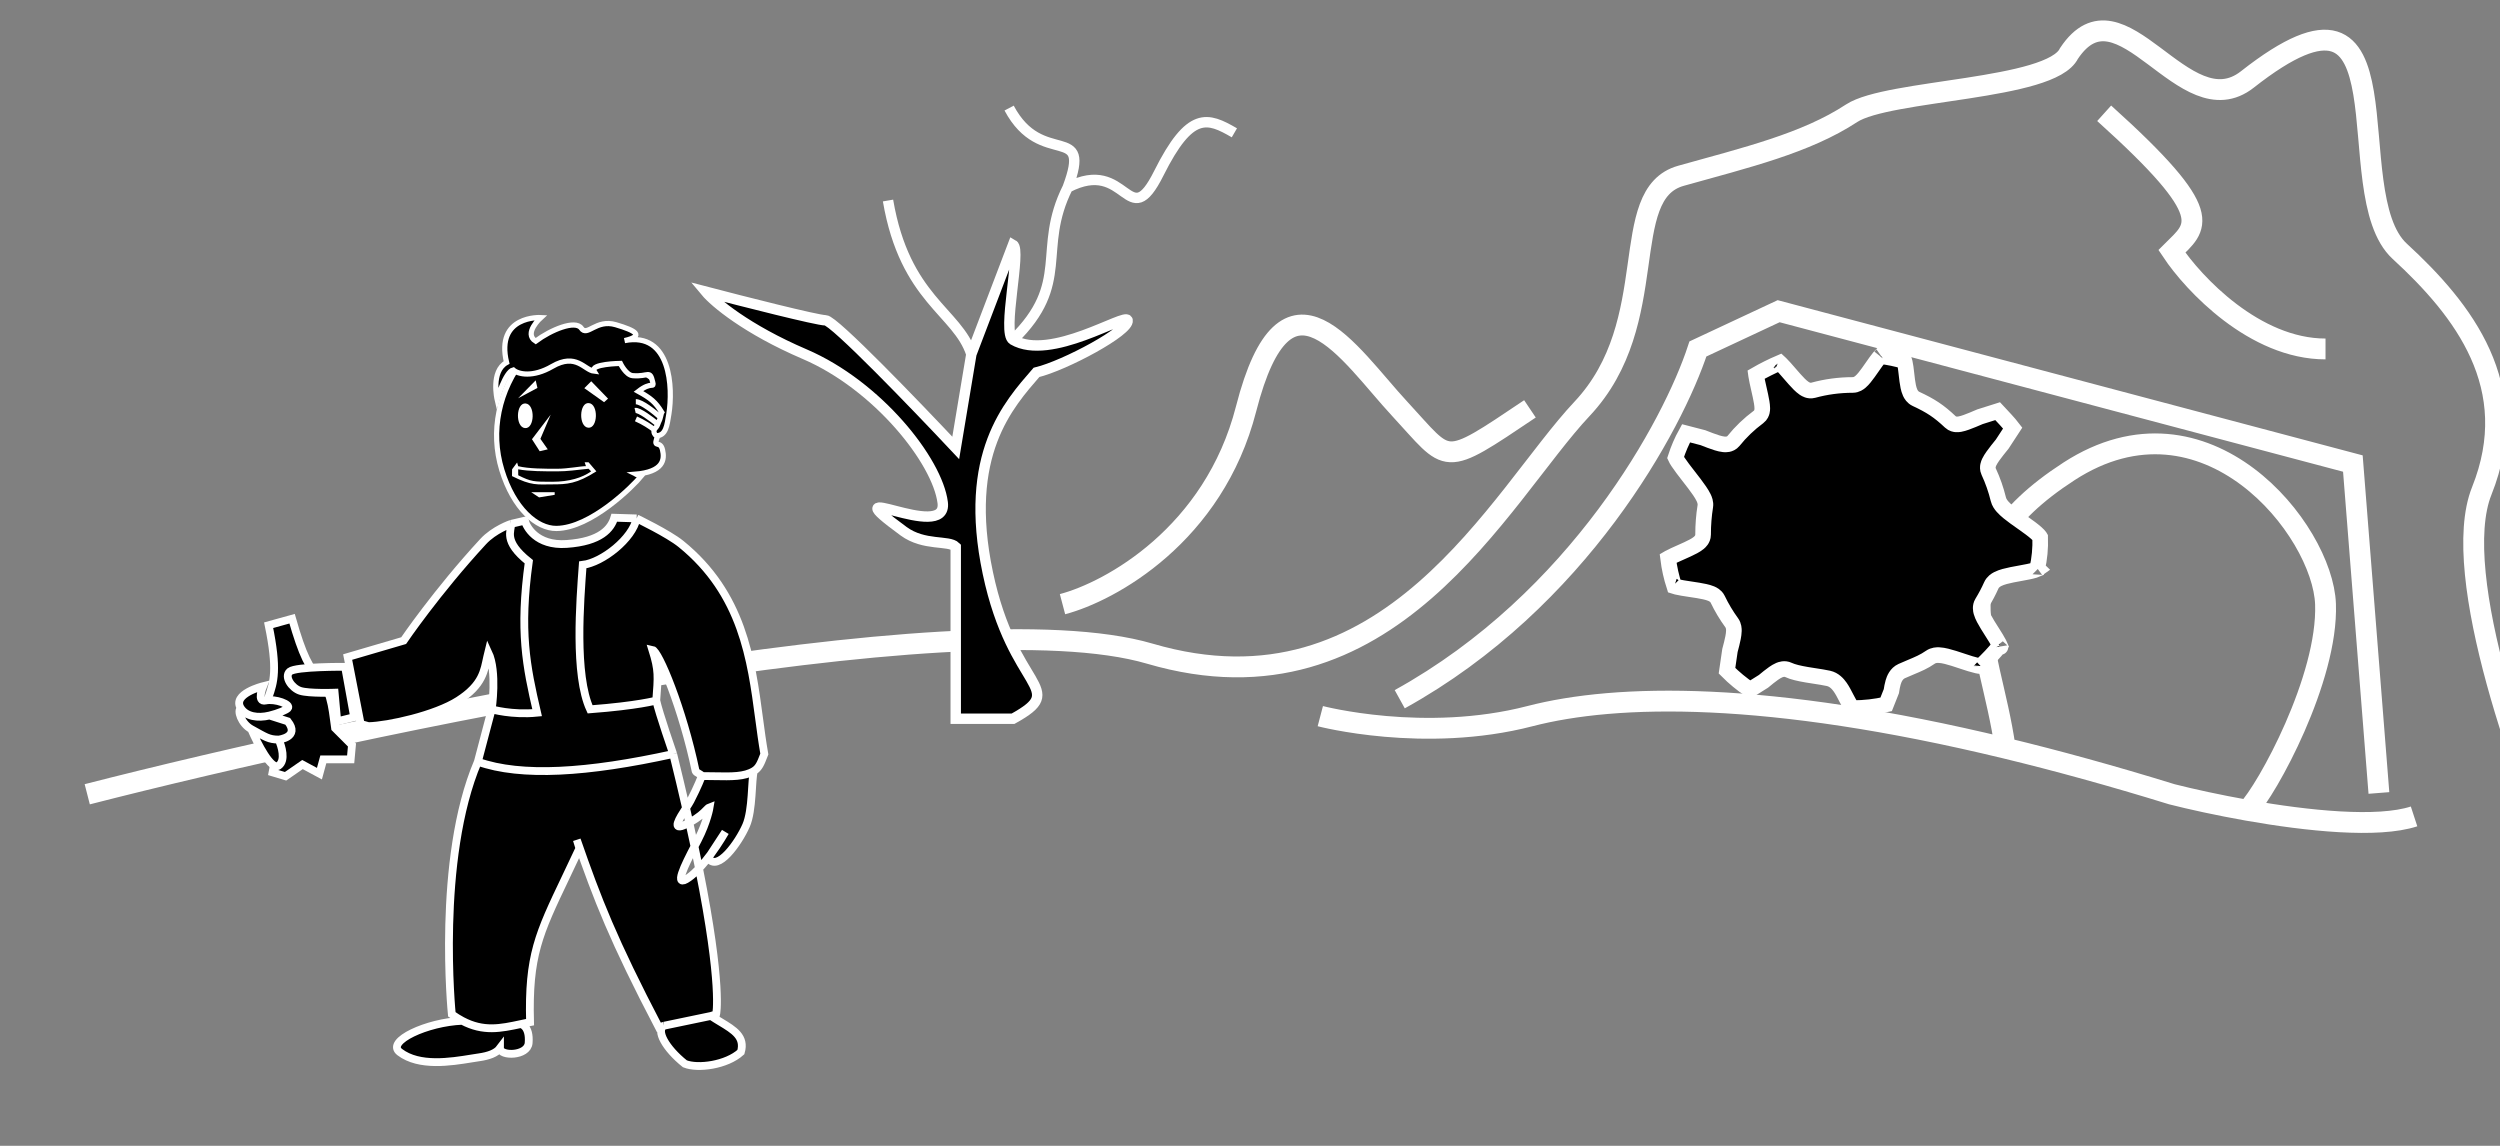 <svg width="960" height="440" viewBox="0 0 960 440" fill="none" xmlns="http://www.w3.org/2000/svg">
<rect x="0" y="0" width="960" height="440" fill="#808080" stroke="none"/>
<path d="M33.5 305C138.833 278 367.9 229.4 441.5 251C533.5 278 576 190.5 607.5 157C639 123.5 620.5 74.5 645.5 67.5C670.5 60.5 693.5 55 711 43.5C725 34.3 787.667 34.667 794.5 20.5C814.5 -9.5 838.631 49.661 863 30.5C928.5 -21 897 74 921.5 96.5C946 119 969 148.5 953 188.5C940.2 220.5 970 301.833 986.5 338.5L1015.5 374.5M507 275C507 275 547 285.5 587.5 275C620.817 266.362 678.495 265.169 770 287.285M927 313.5C913.05 318.061 886.024 315.229 863 311.16M770 287.285C789.729 292.053 811.031 297.905 834 305C841.355 306.866 851.695 309.162 863 311.16M770 287.285C764.167 245.69 742 215 794.5 181C847 147 892 203.5 893 232C894 260.5 870.667 303.202 863 311.16M537.5 268.5C606.3 230.5 642.5 163 652 134L683 119.5L903.5 178L913.5 304.5M808 43.5C852 83.1 843.667 86.833 834 96.5C842.333 109 865.8 134 893 134M408 232C426.333 227.167 466.1 205.4 478.5 157C494 96.5 518 136 537.5 157C557 178 553.258 180 587.5 157" stroke="white" stroke-width="8"/>
<path d="M389 276H367V210C364.333 207.333 354.848 209.755 347 204C317 182 364 209 362 193C360 177 337 148 309 136C286.6 126.4 274.333 116 271 112C285 115.667 313.8 123 317 123C320.2 123 351.667 155.667 367 172L373 136L389 94C392.379 95.886 384.564 127.902 389 130.5C403.382 138.923 432.389 119.943 433 123C433.8 127 409 140.333 398 143C387.333 155.333 369.718 174.4 379.318 220C388.918 265.6 410.682 264 389 276Z" fill="black"/>
<path d="M373 136L389 94C392.379 95.886 384.564 127.902 389 130.5M373 136L367 172C351.667 155.667 320.2 123 317 123C313.8 123 285 115.667 271 112C274.333 116 286.6 126.4 309 136C337 148 360 177 362 193C364 209 317 182 347 204C354.848 209.755 364.333 207.333 367 210V276H389C410.682 264 388.918 265.6 379.318 220C369.718 174.4 387.333 155.333 398 143C409 140.333 433.8 127 433 123C432.389 119.943 403.382 138.923 389 130.5M373 136C367.726 119.667 347.5 115 341 77M389 130.5C411.5 108.5 398 96 410 72M410 72C433 60 433 90.5 445 66.5C457 42.5 463.667 45 474 51M410 72C419.5 46.5 400 65 387.5 41.5" stroke="white" stroke-width="4"/>
<path d="M213.631 202.924C206.147 202.976 197.24 195.346 192.702 180.49C188.164 165.633 191.441 149.987 201.523 137.142C211.604 124.297 234.099 133.276 245.498 138.504C247.9 150.346 263 141 252.139 168.545C251.017 172.033 253.554 169.076 254.409 172.748C255.265 176.419 254.883 181.24 243.692 182.128C243.861 182.233 245.215 182.203 246.221 182.829C243.215 186.54 226.943 202.831 213.631 202.924Z" fill="black" stroke="white" stroke-width="2"/>
<path d="M201.841 154.93C205.6 155.28 205.353 164.737 201.593 164.388C197.833 164.038 198.081 154.58 201.841 154.93Z" fill="white"/>
<path d="M226.124 154.787C229.884 155.136 229.637 164.594 225.877 164.244C222.117 163.895 222.365 154.437 226.124 154.787Z" fill="white"/>
<path d="M211.473 159.217L204.274 168.66L207.239 173.275L210.341 172.552L207.511 168.518L211.473 159.217Z" fill="white"/>
<path d="M198.927 152.952L206.377 148.968L205.699 146.061L198.927 152.952Z" fill="white"/>
<path d="M224.381 149.063L227.031 146.402L233.489 153.07L231.971 154.446L224.381 149.063Z" fill="white"/>
<path d="M204 189.016L213 189.016L213 190.016L207 191L204 189.016Z" fill="white"/>
<path fill-rule="evenodd" clip-rule="evenodd" d="M198.572 177.597L196.641 180.21L196.61 182.823C204.211 186.627 206.299 186 212 186C217.701 186 221.491 185.801 229 181L226 177.5L224.5 177.5L225 179C223 179 218 180 214 180C209 180 203 180 198.985 179.022L198.572 177.597ZM199 182.5L198.985 181L198.985 180.21C203 181 209 181 214 181C218 181 221 180.5 226 180L227 181C223.614 183.424 218.651 185 212 185C204.95 185 204 185 199 182.5Z" fill="white"/>
<path d="M256.846 158.967C256.144 163.337 255.702 167.314 252.045 167.306C251.607 167.113 250.85 166.165 251.215 165.022C251.755 164.084 252.206 164.002 252.58 162.908C253.018 161.628 253.349 161.332 253.589 160.232C253.958 158.542 254.113 158.314 254.113 158.314C251.687 154.363 249.831 152.861 245.147 150.296C250.24 146.313 251.22 149.214 250.65 146.766C249.5 141.832 249.107 144.76 242.968 144.256C240.365 144.042 238.216 139.556 238.216 139.556C238.216 139.556 226.427 139.724 228.16 142.546C224.407 142.13 221.315 135.324 212.033 140.713C204.608 145.025 198.979 143.756 197.075 142.049C194.065 142.751 190.9 153.382 190.9 153.382C190.9 153.382 188.379 142.571 194.528 139.202C190.178 120.963 207.659 121.947 207.659 121.947C207.659 121.947 200.906 128.038 205.685 131.01C211.547 126.633 220.957 122.719 223.241 126.057C225.525 129.396 228.852 122.448 236.472 124.694C244.092 126.939 247.581 128.986 239.829 130.793C257.718 127.268 258.426 149.137 256.846 158.967Z" fill="black"/>
<path d="M251.215 165.022C250.85 166.165 251.607 167.113 252.045 167.306C255.702 167.314 256.144 163.337 256.846 158.967C258.426 149.137 257.718 127.268 239.829 130.793C247.581 128.986 244.092 126.939 236.472 124.694C228.852 122.448 225.525 129.396 223.241 126.057C220.957 122.719 211.547 126.633 205.685 131.01C200.906 128.038 207.659 121.947 207.659 121.947C207.659 121.947 190.178 120.963 194.528 139.202C188.379 142.571 190.9 153.382 190.9 153.382C190.9 153.382 194.065 142.751 197.075 142.049C198.979 143.756 204.608 145.025 212.033 140.713C221.315 135.324 224.407 142.13 228.16 142.546C226.427 139.724 238.216 139.556 238.216 139.556C238.216 139.556 240.365 144.042 242.968 144.256C249.107 144.76 249.5 141.832 250.65 146.766C251.22 149.214 250.24 146.313 245.147 150.296C249.831 152.861 251.687 154.363 254.113 158.314C254.113 158.314 253.958 158.542 253.589 160.232M251.215 165.022C251.755 164.084 252.206 164.002 252.58 162.908M251.215 165.022C249.71 163.796 247.095 162.112 244.22 160.846M253.589 160.232C251.375 158.239 246.389 154.254 244.153 154.259M253.589 160.232C253.349 161.332 253.018 161.628 252.58 162.908M252.58 162.908C250.292 161.004 245.349 157.282 243.88 157.624" stroke="white" stroke-width="2"/>
<path fill-rule="evenodd" clip-rule="evenodd" d="M272.85 328.148L278.5 319.5C278.5 319.5 276.168 323.665 272.85 328.148Z" fill="black"/>
<path d="M269.5 298C269.5 298 268 302 265.15 307.5C264.791 308.192 264.149 309.188 263.441 310.285C263.877 312.192 264.297 314.056 264.702 315.876C268.539 313.807 270.155 312.137 271.163 311.095C271.7 310.54 272.065 310.163 272.5 310C272.5 310 271.603 315.5 268 322.5C267.7 323.083 267.377 323.705 267.041 324.351L266.688 325.029C267.311 327.975 267.891 330.793 268.429 333.488C270.005 331.826 271.508 329.961 272.85 328.148L278.5 319.5C278.5 319.5 276.168 323.665 272.85 328.148L271.966 329.5C275.5 335 283.601 323.62 286.5 317C289.117 311.023 288.5 299.376 289.5 296.064C285.862 298.284 280.921 298.188 274.508 298.063C272.929 298.032 271.26 298 269.5 298Z" fill="black"/>
<path d="M258.5 289.537C225.619 296.763 200.187 298.437 183.5 292.5C167.5 330 173.5 389.5 173.5 389.5C174.881 390.487 176.211 391.31 177.5 391.991C185.656 396.298 192.207 394.913 200 393.241L200.076 393.225C201.2 392.983 202.351 392.736 203.537 392.5C202.856 367.004 206.881 358.574 217.205 336.947C218.815 333.575 220.578 329.883 222.5 325.755L221.5 322.5C229.446 345.387 235.5 361 253 394.5L255 393.875L273 390.125L275 389.5C275 389.5 277.498 378.884 268.429 333.488C267.151 334.837 265.826 336.053 264.5 337C258.285 341.44 263.026 332.082 266.688 325.029C266.07 322.105 265.409 319.056 264.702 315.876C264.323 316.08 263.923 316.288 263.5 316.5C257.493 319.503 260.879 314.255 263.431 310.3L263.441 310.285C261.977 303.875 260.337 296.971 258.5 289.537Z" fill="black"/>
<path d="M183.5 292.5C200.187 298.437 225.619 296.763 258.5 289.537C258.5 289.537 253 273.678 252 269C252 269 245 270.975 226.595 272.377C220.506 259.173 222.736 230.91 223.772 216.904C231.305 216.009 242.934 206.846 244.455 199.072L235.899 198.808C234.647 202.971 230.723 207.972 217.6 208.88C205.835 209.695 202.044 202.112 201.537 199.936L196.233 201.173C196.443 203.919 193.029 207.726 203.063 215.71C199.386 242.375 202.068 255.728 206.252 273.678C196.584 274.642 188.809 272.377 188.809 272.377L183.5 292.5Z" fill="black"/>
<path d="M196.233 201.173C196.233 201.173 189.827 203.308 185.5 208C167.663 227.34 155 246 155 246L133.5 252.306L138.5 278L141.5 278.847C149.142 278.666 167.203 274.654 176 269C185.518 262.882 185.924 257.391 187.078 252.306C187.211 251.72 187.347 251.12 187.5 250.5C191.018 258 188.809 272.377 188.809 272.377C188.809 272.377 196.584 274.642 206.252 273.678C202.068 255.728 199.386 242.375 203.063 215.71C193.029 207.726 196.443 203.919 196.233 201.173Z" fill="black"/>
<path d="M261.5 208.88C256.614 204.917 244.455 199.072 244.455 199.072C242.934 206.846 231.305 216.009 223.772 216.904C222.736 230.91 220.506 259.173 226.595 272.377C245 270.975 252 269 252 269C252.699 259.676 253 257.5 250.5 249.5C252.906 249.941 262.164 272.274 267.12 296.064C267.255 296.708 269.381 297.354 269.5 298C271.26 298 272.929 298.032 274.508 298.063C280.921 298.188 285.862 298.284 289.5 296.064C291.425 294.889 292.132 293.065 293.221 290.254L293.222 290.253C293.312 290.021 293.404 289.782 293.5 289.537C292.727 285.151 292.117 280.575 291.491 275.886C288.473 253.271 285.106 228.029 261.5 208.88Z" fill="black"/>
<path d="M255 393.875C251.787 395.583 255.5 402.5 263 408.5C268 410.5 279 409 284.5 404C286.183 398.158 281.844 395.542 276.674 392.426C275.473 391.702 274.226 390.95 273 390.125L255 393.875Z" fill="black"/>
<path d="M177.5 391.991C164 392.5 148.098 399.869 153.5 404C160.981 409.721 173.129 407.748 181.031 406.465C182.107 406.29 183.104 406.128 184 406C187.5 405.5 190.5 404.5 192 402.5C192 405.719 202.587 405.595 203 400.5C203.537 393.875 200 393.241 200 393.241C192.207 394.913 185.656 396.298 177.5 391.991Z" fill="black"/>
<path d="M183.5 292.5C200.187 298.437 225.619 296.763 258.5 289.537M183.5 292.5L188.809 272.377M183.5 292.5C167.5 330 173.5 389.5 173.5 389.5C174.881 390.487 176.211 391.31 177.5 391.991M258.5 289.537C258.5 289.537 253 273.678 252 269M258.5 289.537C260.337 296.971 261.977 303.875 263.441 310.285M196.233 201.173L201.537 199.936C202.044 202.112 205.835 209.695 217.6 208.88C230.723 207.972 234.647 202.971 235.899 198.808L244.455 199.072M196.233 201.173C196.233 201.173 189.827 203.308 185.5 208C167.663 227.34 155 246 155 246L133.5 252.306L138.5 278L141.5 278.847C149.142 278.666 167.203 274.654 176 269C185.518 262.882 185.924 257.391 187.078 252.306C187.211 251.72 187.347 251.12 187.5 250.5C191.018 258 188.809 272.377 188.809 272.377M196.233 201.173C196.443 203.919 193.029 207.726 203.063 215.71C199.386 242.375 202.068 255.728 206.252 273.678C196.584 274.642 188.809 272.377 188.809 272.377M244.455 199.072C244.455 199.072 256.614 204.917 261.5 208.88C285.106 228.029 288.473 253.271 291.491 275.886C292.117 280.575 292.727 285.151 293.5 289.537C293.404 289.782 293.312 290.021 293.222 290.253L293.221 290.254C292.132 293.065 291.425 294.889 289.5 296.064M244.455 199.072C242.934 206.846 231.305 216.009 223.772 216.904C222.736 230.91 220.506 259.173 226.595 272.377C245 270.975 252 269 252 269M252 269C252.699 259.676 253 257.5 250.5 249.5C252.906 249.941 262.164 272.274 267.12 296.064C267.255 296.708 269.381 297.354 269.5 298M269.5 298C269.5 298 268 302 265.15 307.5C264.791 308.192 264.149 309.188 263.441 310.285M269.5 298C271.26 298 272.929 298.032 274.508 298.063C280.921 298.188 285.862 298.284 289.5 296.064M255 393.875L253 394.5C235.5 361 229.446 345.387 221.5 322.5L222.5 325.755C220.578 329.883 218.815 333.575 217.205 336.947C206.881 358.574 202.856 367.004 203.537 392.5C202.351 392.736 201.2 392.983 200.076 393.225M255 393.875C251.787 395.583 255.5 402.5 263 408.5C268 410.5 279 409 284.5 404C286.183 398.158 281.844 395.542 276.674 392.426C275.473 391.702 274.226 390.95 273 390.125M255 393.875L273 390.125M273 390.125L275 389.5C275 389.5 277.498 378.884 268.429 333.488M177.5 391.991C164 392.5 148.098 399.869 153.5 404C160.981 409.721 173.129 407.748 181.031 406.465C182.107 406.29 183.104 406.128 184 406C187.5 405.5 190.5 404.5 192 402.5C192 405.719 202.587 405.595 203 400.5C203.537 393.875 200 393.241 200 393.241M177.5 391.991C185.656 396.298 192.207 394.913 200 393.241M200 393.241L200.076 393.225M200 393.241C200.025 393.236 200.05 393.23 200.076 393.225M289.5 296.064C288.5 299.376 289.117 311.023 286.5 317C283.601 323.62 275.5 335 271.966 329.5L272.85 328.148M272.85 328.148C271.508 329.961 270.005 331.826 268.429 333.488M272.85 328.148L278.5 319.5C278.5 319.5 276.168 323.665 272.85 328.148ZM268.429 333.488C267.891 330.793 267.311 327.975 266.688 325.029M268.429 333.488C267.151 334.837 265.826 336.053 264.5 337C258.285 341.44 263.026 332.082 266.688 325.029M266.688 325.029C266.807 324.8 266.925 324.574 267.041 324.351M266.688 325.029C266.07 322.105 265.409 319.056 264.702 315.876M266.688 325.029L267.041 324.351M267.041 324.351C267.377 323.705 267.7 323.083 268 322.5C271.603 315.5 272.5 310 272.5 310C272.065 310.163 271.7 310.54 271.163 311.095C270.155 312.137 268.539 313.807 264.702 315.876M264.702 315.876C264.297 314.056 263.877 312.192 263.441 310.285M264.702 315.876C264.323 316.08 263.923 316.288 263.5 316.5C257.493 319.503 260.879 314.255 263.431 310.3M263.441 310.285L263.431 310.3M263.441 310.285C263.438 310.29 263.434 310.295 263.431 310.3" stroke="white" stroke-width="3"/>
<path d="M112.158 237.586L103.158 240.086C106.658 257.086 105.158 261.986 103.158 267.586C101.158 273.186 104.658 282.252 106.658 286.086L104.658 296.586L109.658 298.086L116.158 293.586L122.658 297.086L124.158 291.586L134.658 291.586L135.158 286.086L128.658 279.586C127.991 275.586 127.558 265.486 123.158 261.086C118.758 256.686 116.158 251.586 112.158 237.586Z" fill="black" stroke="white" stroke-width="3"/>
<path d="M111.308 257.854C113.615 255.912 132.5 256.058 132.5 256.058L136 275.386L129.5 277L128.5 266C128.5 266 118.615 266.354 115.308 265.296C112 264.238 109 259.796 111.308 257.854Z" fill="black"/>
<path d="M92.5 272C88.9 266.491 101 263.5 101 263.5C101 263.5 98.4 269.8 102 269C105.6 268.2 112 270.5 110.5 272C109.856 272.644 106.922 273.937 103.5 274.764L110.5 277C115.308 283.114 107 284 107 284C108.167 286.5 109.8 292 107 294C104.2 296 98.833 285.5 96.5 280C92.574 277.859 91 272.667 92.5 272Z" fill="black"/>
<path d="M92.5 272C88.9 266.491 101 263.5 101 263.5C101 263.5 98.4 269.8 102 269C105.6 268.2 112 270.5 110.5 272C109.856 272.644 106.922 273.937 103.5 274.764M92.5 272C91 272.667 92.574 277.859 96.5 280M92.5 272C94.553 275.142 98.957 275.862 103.5 274.764M96.5 280C102 283 103.167 284 107 284M96.5 280C98.833 285.5 104.2 296 107 294C109.8 292 108.167 286.5 107 284M107 284C107 284 115.308 283.114 110.5 277L103.5 274.764M136 275.386L129.5 277L128.5 266C128.5 266 118.615 266.354 115.308 265.296C112 264.238 109 259.796 111.308 257.854C113.615 255.912 132.5 256.058 132.5 256.058L136 275.386Z" stroke="white" stroke-width="3"/>
<path d="M760.321 160.025L767.093 157.888C767.486 158.311 767.899 158.751 768.315 159.194C768.973 159.894 769.636 160.6 770.235 161.257C771.244 162.363 772.152 163.412 772.879 164.364L768.857 170.523C767.586 172.091 766.258 173.736 765.276 175.126C764.752 175.868 764.241 176.655 763.888 177.392C763.713 177.757 763.519 178.226 763.41 178.747C763.312 179.219 763.198 180.128 763.647 181.091C765.217 184.465 766.47 188.017 767.366 191.708C767.655 192.899 768.375 193.874 768.985 194.568C769.64 195.312 770.445 196.037 771.276 196.717C772.739 197.916 774.547 199.19 776.262 200.397C776.481 200.552 776.699 200.705 776.914 200.857C778.885 202.248 780.666 203.535 781.961 204.696C782.608 205.276 783.036 205.74 783.286 206.087C783.357 206.184 783.401 206.256 783.428 206.304C783.569 210.451 783.191 214.575 782.254 218.59C782.027 218.692 781.697 218.816 781.24 218.954C779.852 219.374 777.979 219.725 775.864 220.109C775.751 220.13 775.638 220.15 775.524 220.171C773.599 220.519 771.5 220.899 769.787 221.375C768.88 221.627 767.936 221.944 767.118 222.368C766.391 222.744 765.247 223.463 764.66 224.778C763.644 227.055 762.468 229.28 761.151 231.437C760.283 232.86 760.633 234.388 760.811 235.034C761.042 235.87 761.438 236.732 761.844 237.514C762.632 239.031 763.759 240.802 764.793 242.428L764.92 242.627C766.04 244.387 767.037 245.968 767.669 247.222C767.803 247.488 767.906 247.71 767.983 247.892C765.718 250.707 763.223 253.354 760.562 255.796C760.254 255.779 759.793 255.714 759.157 255.574C757.633 255.238 755.71 254.61 753.586 253.903C753.47 253.865 753.353 253.826 753.235 253.787C751.297 253.141 749.21 252.446 747.435 252.017C746.495 251.79 745.506 251.602 744.587 251.56C743.793 251.524 742.434 251.556 741.265 252.376C738.85 254.069 736.49 255.053 733.778 256.184C732.669 256.646 731.501 257.133 730.246 257.703C728.153 258.654 727.344 260.765 726.967 262.044C726.653 263.112 726.445 264.325 726.278 265.43L724.272 270.489C720.179 271.418 715.918 271.911 711.54 271.915C711.464 271.875 711.273 271.742 710.956 271.353C710.367 270.631 709.784 269.565 709.052 268.141C708.986 268.014 708.919 267.884 708.851 267.751C708.227 266.532 707.486 265.084 706.645 263.885C705.748 262.606 704.317 260.974 702.129 260.495C700.585 260.157 698.658 259.859 696.749 259.565C695.749 259.411 694.754 259.257 693.822 259.099C690.891 258.602 688.408 258.038 686.778 257.261C685.254 256.534 683.772 257.105 683.229 257.333C682.481 257.648 681.732 258.117 681.068 258.577C679.852 259.419 678.461 260.563 677.17 261.634L672.014 264.859C668.825 262.722 665.862 260.274 663.168 257.558L664.3 249.776C664.749 248.098 665.208 246.348 665.494 244.855C665.66 243.988 665.793 243.082 665.809 242.254C665.822 241.601 665.797 240.267 664.982 239.148C662.923 236.322 661.115 233.301 659.592 230.12C659.231 229.366 658.683 228.885 658.291 228.604C657.882 228.311 657.451 228.099 657.078 227.943C656.337 227.632 655.475 227.398 654.646 227.212C653.059 226.854 651.09 226.56 649.259 226.287L648.975 226.245C646.983 225.948 645.177 225.671 643.824 225.345C643.441 225.253 643.142 225.168 642.916 225.094C641.804 221.667 641.004 218.099 640.552 214.422C640.655 214.362 640.77 214.296 640.898 214.226C642.026 213.608 643.598 212.907 645.345 212.132L645.463 212.08C647.1 211.354 648.887 210.562 650.27 209.812C650.968 209.433 651.706 208.99 652.307 208.493C652.608 208.244 652.974 207.902 653.284 207.462C653.587 207.033 653.987 206.296 653.987 205.325C653.987 201.54 654.274 197.891 654.839 194.394C655.059 193.033 654.509 191.763 654.191 191.098C653.792 190.262 653.236 189.366 652.642 188.49C651.505 186.813 649.992 184.866 648.554 183.017C648.485 182.928 648.416 182.839 648.347 182.751C646.805 180.767 645.373 178.912 644.373 177.396C643.893 176.667 643.58 176.116 643.407 175.733C644.466 172.446 645.811 169.326 647.435 166.389L653.918 168.069C655.763 168.795 657.721 169.56 659.335 170.052C660.191 170.314 661.119 170.552 661.966 170.633C662.386 170.673 662.94 170.691 663.525 170.575C664.103 170.46 665.005 170.151 665.693 169.292C668.412 165.903 671.605 162.827 675.274 160.107C676.193 159.425 676.48 158.487 676.579 158.078C676.696 157.594 676.717 157.128 676.717 156.779C676.715 156.065 676.613 155.256 676.489 154.49C676.244 152.978 675.818 151.097 675.419 149.335L675.384 149.182C674.96 147.31 674.572 145.582 674.367 144.273C674.344 144.128 674.325 143.995 674.309 143.874C676.972 142.327 680.615 140.502 683.434 139.309C683.543 139.408 683.666 139.523 683.803 139.658C684.749 140.581 685.905 141.912 687.182 143.391L687.29 143.516C688.482 144.896 689.778 146.396 690.914 147.52C691.492 148.091 692.14 148.679 692.797 149.118C693.126 149.338 693.558 149.589 694.065 149.763C694.555 149.931 695.36 150.109 696.279 149.857C701.12 148.533 706.218 147.825 711.487 147.825C712.904 147.825 713.951 147.003 714.391 146.632C714.968 146.147 715.513 145.54 715.994 144.954C716.927 143.819 717.944 142.355 718.871 141.022L718.973 140.875C719.975 139.433 720.871 138.153 721.633 137.242C721.801 137.041 721.944 136.881 722.063 136.756C725.232 137.145 728.321 137.791 731.308 138.674C731.348 138.804 731.393 138.967 731.44 139.168C731.697 140.256 731.873 141.731 732.066 143.459C732.076 143.548 732.086 143.637 732.096 143.727C732.269 145.282 732.464 147.025 732.771 148.462C732.934 149.222 733.16 150.055 733.506 150.801C733.817 151.471 734.454 152.576 735.721 153.166C741.388 155.803 744.492 157.819 748.928 162.007C749.751 162.784 750.715 162.925 751.182 162.958C751.71 162.995 752.208 162.933 752.59 162.866C753.367 162.728 754.234 162.457 755.061 162.164C756.617 161.611 758.514 160.802 760.321 160.025ZM731.141 138.242C731.141 138.241 731.145 138.248 731.153 138.263C731.145 138.25 731.141 138.242 731.141 138.242ZM722.478 136.379C722.477 136.381 722.454 136.4 722.409 136.426C722.456 136.389 722.479 136.376 722.478 136.379ZM682.844 138.837C682.844 138.837 682.847 138.839 682.854 138.843C682.848 138.839 682.844 138.837 682.844 138.837ZM674.234 142.942C674.234 142.942 674.234 142.947 674.233 142.955C674.234 142.946 674.234 142.942 674.234 142.942ZM639.88 214.871C639.88 214.871 639.883 214.868 639.89 214.863C639.884 214.868 639.881 214.871 639.88 214.871ZM642.455 224.912C642.455 224.912 642.456 224.913 642.459 224.914C642.456 224.913 642.455 224.912 642.455 224.912ZM711.577 271.93C711.577 271.931 711.569 271.929 711.552 271.921C711.568 271.924 711.577 271.928 711.577 271.93ZM760.888 255.791C760.889 255.792 760.873 255.795 760.839 255.797C760.869 255.791 760.887 255.79 760.888 255.791ZM768.189 248.513C768.187 248.512 768.181 248.486 768.177 248.439C768.189 248.491 768.191 248.515 768.189 248.513ZM782.607 218.4C782.607 218.4 782.597 218.408 782.573 218.424C782.593 218.407 782.606 218.399 782.607 218.4Z" fill="black" stroke="white" stroke-width="6"/>
</svg>
